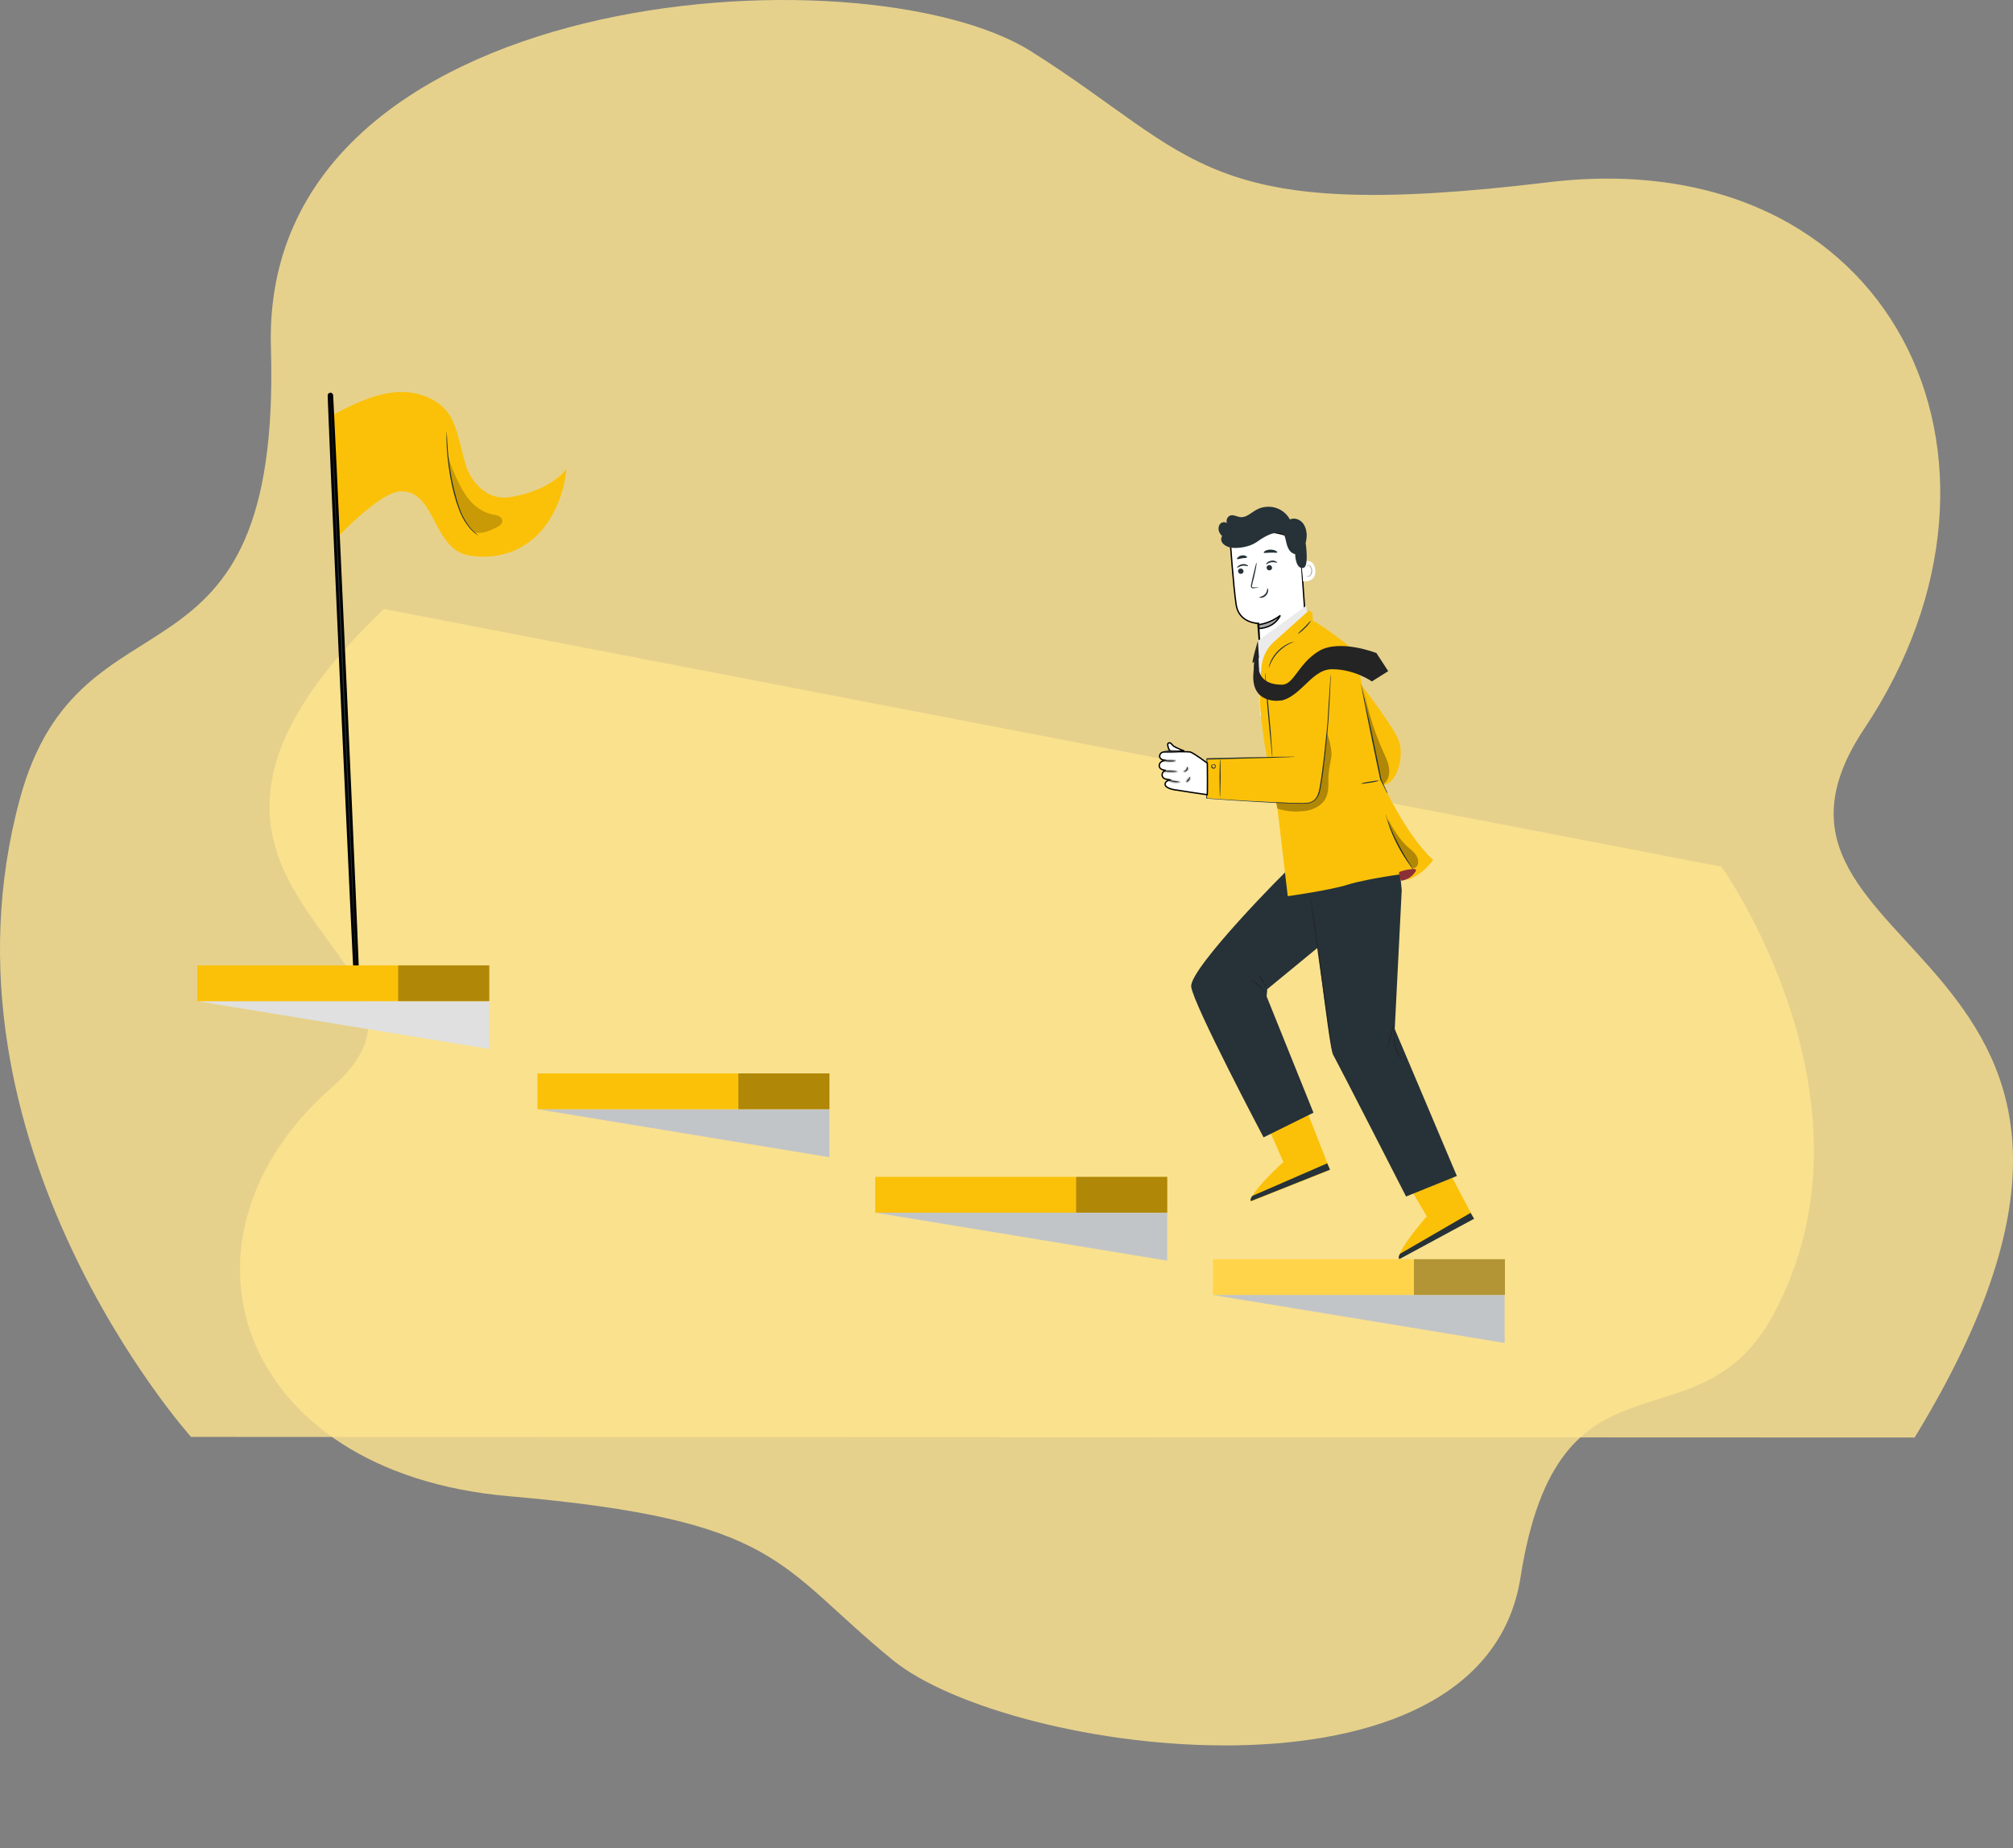 <svg width="745" height="684" viewBox="0 0 745 684" fill="none" xmlns="http://www.w3.org/2000/svg">
<rect x="0" y="0" width="745" height="684" fill="#808080" stroke="none"/>
<path opacity="0.8" d="M70.703 531.775C70.703 531.775 -27.051 422.779 7.327 295.747C29.787 212.777 104.237 263.055 100.264 128.519C96.323 -6.05 319.671 -20.029 381.608 19.008C443.545 58.045 444.828 82.975 572.706 67.483C700.584 51.99 756.233 170.261 689.979 269.626C631.952 356.655 820.954 347.926 708.591 532L70.703 531.775Z" fill="#FFE48F"/>
<path opacity="0.8" d="M637.105 320.742C637.105 320.742 699.068 407.61 656.189 486.719C628.178 538.387 576.813 493.935 562.739 583.744C548.637 673.57 373.525 649.508 330.437 614.377C287.348 579.247 289.532 562.524 188.317 553.713C87.101 544.902 58.996 458.168 123.084 402.163C179.214 353.111 31.426 330.693 142.099 225.396L637.105 320.742Z" fill="#FFE48F"/>
<g clip-path="url(#clip0_1478_2)">
<path d="M468.444 415.179L474.977 430.041C474.977 430.041 462.072 441.672 463.04 444.58L492.237 432.949L482.961 409.364L468.444 415.179Z" fill="#FBC108"/>
<path d="M492.237 432.868L491.188 430.525L463.524 442.56C463.524 442.56 462.476 443.61 462.96 444.499L492.237 432.868Z" fill="#263238"/>
<path d="M519.821 436.179L528.047 450.153C528.047 450.153 516.595 463.157 517.804 465.903L545.468 450.96L533.612 428.587L519.821 436.179Z" fill="#FBC108"/>
<path d="M545.546 451.042L544.256 448.861L518.205 463.965C518.205 463.965 517.237 465.177 517.882 465.984L545.546 451.042Z" fill="#263238"/>
<path d="M466.34 240.768L483.823 239.434L481.108 200.56L480.095 199.98C480.095 199.98 480.095 199.98 480.095 199.98C472.395 195.608 462.958 195.741 455.315 200.302L455.317 200.336C455.326 200.459 455.338 200.639 455.355 200.871C455.388 201.335 455.436 202.007 455.497 202.834C455.619 204.489 455.793 206.771 455.999 209.273C456.413 214.282 456.957 220.171 457.48 223.716C457.989 227.169 459.998 228.904 461.885 229.785C462.832 230.228 463.75 230.455 464.431 230.571C464.771 230.628 465.051 230.659 465.246 230.674C465.343 230.682 465.418 230.686 465.469 230.688C465.481 230.689 465.491 230.689 465.501 230.69C465.511 230.69 465.519 230.69 465.525 230.69L465.539 230.691L465.542 230.691L465.542 230.691L466.34 240.768ZM466.34 240.768L465.789 230.927L465.776 230.693L465.543 230.691L466.34 240.768Z" fill="white" stroke="black" stroke-width="0.5"/>
<path d="M465.809 231.167C465.943 231.152 466.127 231.129 466.353 231.091C466.855 231.009 467.567 230.86 468.417 230.594C469.922 230.121 471.86 229.279 473.818 227.783C473.569 228.29 473.169 228.962 472.561 229.643C471.35 230.999 469.303 232.405 465.929 232.617L465.809 231.167Z" fill="#A6A6A6" stroke="black" stroke-width="0.5"/>
<path d="M481.59 208.083C481.67 208.002 486.268 205.983 486.752 210.829C487.316 215.675 482.316 215.191 482.235 215.11C482.316 214.948 481.59 208.083 481.59 208.083Z" fill="white"/>
<path d="M483.605 213.091C483.605 213.091 483.686 213.171 483.847 213.171C484.009 213.252 484.251 213.252 484.493 213.091C484.977 212.848 485.299 211.96 485.299 211.071C485.299 210.587 485.138 210.183 484.896 209.86C484.735 209.537 484.412 209.294 484.17 209.294C483.928 209.294 483.767 209.456 483.686 209.617C483.605 209.779 483.686 209.86 483.686 209.86C483.686 209.86 483.605 209.779 483.605 209.617C483.605 209.537 483.686 209.375 483.767 209.294C483.847 209.214 484.009 209.133 484.251 209.133C484.654 209.133 484.977 209.456 485.219 209.779C485.46 210.183 485.622 210.587 485.622 211.071C485.702 212.041 485.299 213.01 484.573 213.333C484.251 213.494 483.928 213.414 483.767 213.252C483.605 213.171 483.605 213.091 483.605 213.091Z" fill="#A6A6A6"/>
<path d="M458.202 211.475C458.282 212.04 458.766 212.444 459.331 212.363C459.895 212.283 460.299 211.879 460.218 211.313C460.137 210.748 459.653 210.344 459.089 210.425C458.524 210.425 458.121 210.909 458.202 211.475Z" fill="#263238"/>
<path d="M457.881 210.102C458.042 210.183 458.687 209.537 459.816 209.375C460.865 209.214 461.752 209.617 461.913 209.537C461.994 209.456 461.833 209.214 461.429 209.052C461.026 208.81 460.462 208.648 459.736 208.81C459.09 208.89 458.526 209.214 458.203 209.537C457.881 209.779 457.8 210.021 457.881 210.102Z" fill="#263238"/>
<path d="M468.768 210.182C468.849 210.748 469.333 211.152 469.897 211.071C470.462 210.99 470.865 210.586 470.784 210.021C470.704 209.455 470.22 209.052 469.655 209.132C469.091 209.213 468.687 209.698 468.768 210.182Z" fill="#263238"/>
<path d="M468.607 208.81C468.769 208.89 469.414 208.244 470.543 208.083C471.591 207.921 472.479 208.325 472.64 208.244C472.721 208.163 472.559 207.921 472.156 207.759C471.753 207.517 471.188 207.356 470.462 207.517C469.817 207.598 469.252 207.921 468.93 208.244C468.607 208.486 468.527 208.729 468.607 208.81Z" fill="#263238"/>
<path d="M465.785 217.452C465.785 217.371 465.059 217.371 464.01 217.371C463.768 217.371 463.446 217.371 463.365 217.21C463.284 217.048 463.365 216.725 463.446 216.321C463.607 215.594 463.768 214.867 464.01 214.06C464.736 210.91 465.22 208.244 465.059 208.244C464.897 208.244 464.252 210.748 463.526 213.979C463.365 214.787 463.204 215.514 463.042 216.24C462.962 216.564 462.881 216.967 463.042 217.371C463.123 217.533 463.365 217.694 463.526 217.694C463.688 217.694 463.849 217.694 464.01 217.694C465.059 217.614 465.785 217.452 465.785 217.452Z" fill="#263238"/>
<path d="M469.092 217.694C468.931 217.694 469.092 218.906 468.205 219.875C467.318 220.844 466.027 220.925 466.027 221.087C466.027 221.167 466.35 221.248 466.834 221.248C467.318 221.167 468.124 220.925 468.608 220.279C469.173 219.714 469.334 218.987 469.334 218.421C469.334 218.017 469.173 217.694 469.092 217.694Z" fill="#263238"/>
<path d="M467.719 204.529C467.881 204.771 468.929 204.529 470.22 204.529C471.51 204.448 472.639 204.69 472.72 204.448C472.801 204.286 472.559 204.044 472.075 203.802C471.591 203.559 470.946 203.398 470.139 203.398C469.332 203.398 468.687 203.64 468.203 203.883C467.8 204.125 467.639 204.448 467.719 204.529Z" fill="#263238"/>
<path d="M457.799 206.871C458.041 207.113 458.766 206.709 459.654 206.629C460.541 206.467 461.347 206.548 461.509 206.306C461.589 206.144 461.428 205.902 461.025 205.74C460.702 205.579 460.057 205.417 459.492 205.579C458.847 205.659 458.363 205.982 458.121 206.306C457.799 206.467 457.718 206.79 457.799 206.871Z" fill="#263238"/>
<path d="M451.023 196.29C450.862 195.401 451.023 194.432 451.668 193.786C452.313 193.14 453.443 193.059 454.088 193.624C453.604 192.494 454.33 190.959 455.54 190.717C456.669 190.474 457.798 191.201 458.927 191.363C460.056 191.524 461.185 191.12 462.153 190.474C463.121 189.909 464.008 189.182 465.057 188.617C467.154 187.486 469.735 187.243 471.993 187.89C474.251 188.536 476.267 190.151 477.397 192.251C478.848 191.524 480.784 192.09 481.913 193.301C483.042 194.513 483.526 196.209 483.607 197.824C483.607 198.955 483.446 200.005 483.204 201.136C483.204 201.217 483.204 201.298 483.284 201.378C483.768 205.255 483.93 209.94 482.316 210.182C479.413 210.667 479.332 205.094 479.332 205.094C475.622 204.205 476.187 198.713 475.138 197.986C474.17 197.34 471.993 195.644 465.137 200.571C462.476 202.428 458.604 202.913 456.427 202.751C456.346 202.751 456.265 202.751 456.265 202.751C456.265 202.751 456.265 202.751 456.185 202.751H456.104C455.378 202.671 454.733 202.509 454.088 202.186C453.362 201.863 452.636 201.378 452.233 200.651C451.83 199.924 451.83 199.036 452.313 198.39C451.749 197.905 451.265 197.178 451.023 196.29Z" fill="#263238"/>
<path d="M465.539 237.16L466.346 265.349L483.847 227.629L483.444 224.156L465.539 237.16Z" fill="#EBEBEB"/>
<path d="M477.155 321.404C476.51 321.646 440.054 358.478 440.861 365.182C441.667 371.805 467.638 420.914 467.638 420.914L486.107 411.787L468.767 368.736L469.009 366.07L490.221 348.624L489.091 320.596L477.155 321.404Z" fill="#263238"/>
<path d="M484.977 328.673C485.38 329.319 491.671 387.313 493.365 390.301C495.058 393.29 520.383 442.803 520.383 442.803L539.176 435.21L516.189 380.851L518.77 329.4L517.319 314.861L488.929 320.677L484.977 328.673Z" fill="#263238"/>
<path d="M493.123 389.251C493.123 389.251 493.042 389.09 492.961 388.686C492.881 388.282 492.8 387.717 492.719 386.99C492.477 385.455 492.155 383.355 491.751 380.851C491.026 375.601 489.977 368.412 488.848 360.497C487.719 352.581 486.751 345.393 486.025 340.143C485.702 337.558 485.38 335.458 485.219 333.923C485.138 333.196 485.057 332.631 485.057 332.227C484.977 331.823 484.977 331.662 484.977 331.662C484.977 331.662 485.057 331.823 485.138 332.227C485.219 332.631 485.299 333.196 485.38 333.923C485.622 335.458 485.944 337.558 486.348 340.062C487.074 345.312 488.122 352.501 489.251 360.416C490.38 368.332 491.348 375.52 492.074 380.77C492.397 383.355 492.719 385.455 492.881 386.99C492.961 387.717 493.042 388.282 493.042 388.686C493.123 389.09 493.123 389.251 493.123 389.251Z" fill="#242424"/>
<path d="M515.867 379.155C515.948 379.155 515.464 381.255 514.738 383.759C514.012 386.263 513.367 388.282 513.286 388.282C513.205 388.282 513.689 386.182 514.415 383.678C515.06 381.094 515.706 379.074 515.867 379.155Z" fill="#242424"/>
<path d="M518.692 392.24C518.692 392.24 518.208 391.755 517.643 390.786C517.079 389.817 516.514 388.444 516.111 386.828C515.788 385.213 515.788 383.678 515.869 382.547C515.95 381.497 516.192 380.851 516.192 380.851C516.353 380.851 515.788 383.517 516.514 386.747C517.24 389.978 518.773 392.159 518.692 392.24Z" fill="#242424"/>
<path d="M462.719 362.435C462.719 362.355 464.251 363.001 465.784 364.374C467.235 365.747 468.042 367.201 467.961 367.201C467.881 367.282 466.993 365.989 465.542 364.616C464.09 363.324 462.719 362.516 462.719 362.435Z" fill="#242424"/>
<path d="M465.619 360.739C465.7 360.659 466.587 361.466 467.394 362.759C468.2 364.051 468.523 365.263 468.442 365.263C468.362 365.343 467.878 364.213 467.071 362.92C466.265 361.709 465.539 360.82 465.619 360.739Z" fill="#242424"/>
<path d="M468.121 276.172L472.799 299.353L476.589 331.662C476.589 331.662 492.236 329.481 498.85 327.381C506.592 324.958 523.368 322.858 523.368 322.858L520.545 325.685C526.594 323.989 530.385 318.254 530.385 318.254C519.981 308.642 511.19 288.853 511.19 288.853L503.286 249.679C503.286 249.679 502.076 244.187 501.35 241.683C500.624 239.26 488.687 231.264 486.994 230.294L485.945 229.81L485.623 226.66L484.413 225.933L471.428 237.564C468.927 239.825 467.314 242.975 466.911 246.368C466.508 249.922 466.105 255.091 466.346 261.149C466.588 265.672 468.121 276.172 468.121 276.172Z" fill="#FBC108"/>
<path d="M476.992 236.029C476.992 236.029 470.137 239.664 468.927 242.814C467.717 245.964 471.266 280.13 471.266 280.13L446.667 280.615L446.586 295.315C446.586 295.315 485.622 298.384 487.154 296.284C489.171 293.457 491.59 266.722 491.59 266.722L492.478 247.498C492.558 247.498 490.3 232.798 476.992 236.029Z" fill="#FBC108"/>
<g opacity="0.3">
<path d="M472.799 299.273C476.106 300.323 479.171 300.484 482.639 300.161C486.107 299.838 489.655 297.98 490.946 294.749C491.914 292.246 491.51 289.499 491.672 286.834C491.833 284.492 492.398 282.23 492.72 279.968C493.043 277.707 491.914 273.507 491.107 271.245C491.107 271.245 490.22 287.076 487.72 293.78C487.397 294.669 486.994 295.638 486.187 296.203C485.3 296.93 484.09 297.011 482.961 297.092C479.816 297.415 472.234 296.85 472.234 296.85" fill="black"/>
</g>
<path d="M492.479 249.518C492.479 249.518 492.479 249.598 492.479 249.841C492.479 250.083 492.479 250.406 492.479 250.891C492.398 251.779 492.398 253.152 492.317 254.848C492.237 256.545 492.156 258.645 491.995 261.068C491.834 263.491 491.753 266.237 491.43 269.306C491.188 272.376 490.866 275.687 490.462 279.241C490.059 282.795 489.656 286.591 488.93 290.63C488.769 291.599 488.607 292.649 488.285 293.619C487.962 294.588 487.398 295.557 486.51 296.284C485.704 296.93 484.575 297.415 483.446 297.415C482.397 297.415 481.268 297.415 480.139 297.415C475.784 297.334 471.186 297.092 466.589 296.849C459.653 296.446 452.878 296.042 446.587 295.557H446.426V295.396C446.426 290.226 446.506 285.299 446.506 280.776V280.614H446.668C456.507 280.372 464.653 280.211 470.38 280.13C473.203 280.049 475.461 280.049 476.993 280.049C477.719 280.049 478.364 280.049 478.768 280.049C479.171 280.049 479.332 280.049 479.332 280.049C479.332 280.049 479.09 280.049 478.768 280.13C478.364 280.13 477.8 280.13 476.993 280.211C475.461 280.291 473.203 280.291 470.38 280.453C464.653 280.614 456.507 280.857 446.668 281.099L446.829 280.938C446.829 285.461 446.829 290.388 446.748 295.557L446.587 295.396C452.878 295.799 459.572 296.284 466.589 296.607C471.267 296.849 475.784 297.092 480.139 297.172C481.268 297.172 482.316 297.253 483.365 297.172C484.413 297.253 485.381 296.769 486.188 296.203C486.994 295.557 487.559 294.669 487.882 293.699C488.204 292.73 488.365 291.761 488.527 290.711C489.172 286.753 489.656 282.957 490.059 279.403C490.462 275.849 490.785 272.537 491.108 269.468C491.43 266.399 491.511 263.653 491.672 261.229C491.834 258.806 491.995 256.706 492.075 255.01C492.156 253.314 492.317 252.021 492.317 251.052C492.317 250.648 492.398 250.245 492.398 250.002C492.479 249.679 492.479 249.518 492.479 249.518Z" fill="#263238"/>
<path d="M451.505 295.073C451.424 295.073 451.344 291.923 451.344 287.965C451.344 284.007 451.505 280.857 451.586 280.857C451.666 280.857 451.747 284.007 451.747 287.965C451.666 291.923 451.586 295.073 451.505 295.073Z" fill="#263238"/>
<path d="M448.845 283.038C448.764 283.038 449.006 282.715 449.49 282.876C449.732 282.957 449.974 283.199 449.974 283.522C449.974 283.846 449.813 284.249 449.49 284.411C449.087 284.572 448.764 284.411 448.522 284.249C448.28 284.007 448.2 283.684 448.28 283.442C448.361 282.957 448.684 282.876 448.764 282.957C448.764 283.038 448.603 283.199 448.603 283.522C448.603 283.684 448.684 283.846 448.845 284.007C449.006 284.169 449.248 284.169 449.409 284.088C449.571 284.007 449.732 283.765 449.732 283.603C449.732 283.442 449.651 283.28 449.49 283.199C449.167 283.038 448.925 283.119 448.845 283.038Z" fill="#263238"/>
<path d="M503.367 252.83C503.367 252.83 516.191 269.549 517.724 274.153C519.256 278.676 518.046 285.3 515.465 288.369C512.884 291.438 510.787 290.227 510.787 290.227L503.367 252.83Z" fill="#FBC108"/>
<path d="M510.302 288.934C510.302 289.015 508.851 289.419 507.076 289.661C505.302 289.984 503.85 290.146 503.77 289.984C503.77 289.903 505.221 289.499 506.996 289.257C508.851 288.934 510.302 288.772 510.302 288.934Z" fill="#263238"/>
<path d="M512.805 301.292C512.805 301.292 512.966 301.615 513.127 302.18C513.289 302.746 513.611 303.554 514.014 304.604C514.74 306.623 515.95 309.45 517.483 312.358C519.015 315.265 520.547 317.85 521.757 319.708C522.322 320.596 522.886 321.323 523.209 321.808C523.532 322.292 523.693 322.616 523.693 322.616C523.693 322.616 523.451 322.373 523.048 321.889C522.644 321.404 522.16 320.677 521.515 319.789C520.225 318.012 518.612 315.427 517.079 312.519C515.547 309.531 514.418 306.784 513.773 304.684C513.45 303.634 513.208 302.827 513.047 302.18C512.805 301.615 512.805 301.292 512.805 301.292Z" fill="#263238"/>
<g opacity="0.3">
<path d="M513.691 303.23C515.708 306.865 517.805 310.5 520.87 313.327C521.999 314.296 523.208 315.185 524.015 316.396C524.822 317.608 525.225 319.304 524.418 320.515C524.176 320.919 523.612 321.323 523.128 321.242C522.805 321.162 522.483 320.839 522.321 320.596C518.45 315.669 515.546 309.934 513.853 303.877" fill="black"/>
</g>
<g opacity="0.3">
<path d="M511.998 290.226C513.773 288.934 514.337 286.591 514.095 284.411C513.853 282.23 512.885 280.291 511.998 278.353C509.256 272.214 507.401 266.722 505.788 260.099L504.578 255.495L510.869 288.611L511.998 290.226Z" fill="black"/>
</g>
<path d="M480.301 234.575C480.22 234.494 481.349 233.525 482.721 232.152C484.011 230.86 484.979 229.729 485.14 229.729C485.221 229.81 484.414 231.102 483.043 232.394C481.672 233.848 480.382 234.656 480.301 234.575Z" fill="#263238"/>
<path d="M479.011 237.402C479.011 237.483 478.285 237.725 477.156 238.291C476.026 238.856 474.575 239.825 473.204 241.199C471.833 242.572 470.945 244.106 470.381 245.237C469.816 246.368 469.655 247.176 469.574 247.095C469.574 247.095 469.574 246.853 469.655 246.529C469.736 246.206 469.897 245.641 470.139 245.076C470.623 243.864 471.51 242.329 472.962 240.875C474.333 239.502 475.946 238.533 477.075 238.049C477.64 237.806 478.123 237.645 478.527 237.564C478.849 237.402 479.011 237.402 479.011 237.402Z" fill="#263238"/>
<path d="M513.37 293.538C513.37 293.538 513.289 293.457 513.208 293.215C513.047 292.973 512.886 292.65 512.725 292.246C512.241 291.357 511.676 290.146 510.87 288.611C510.063 284.976 508.934 279.565 507.724 273.668C506.595 268.095 505.546 263.007 504.821 259.21C504.498 257.433 504.175 255.899 504.014 254.849C503.933 254.364 503.853 253.96 503.772 253.637C503.691 253.395 503.691 253.233 503.691 253.233C503.691 253.233 503.772 253.395 503.853 253.637C503.933 253.96 504.014 254.364 504.175 254.849C504.417 255.899 504.74 257.433 505.143 259.21C505.95 262.926 506.998 268.014 508.208 273.588C509.418 279.565 510.547 284.896 511.273 288.611C511.999 290.146 512.563 291.357 512.967 292.246C513.128 292.65 513.289 292.973 513.45 293.215C513.37 293.377 513.37 293.538 513.37 293.538Z" fill="#263238"/>
<path d="M470.863 280.13C470.863 280.13 470.782 279.726 470.701 278.918C470.621 278.03 470.459 276.98 470.379 275.607C470.056 272.78 469.734 268.903 469.33 264.622C468.927 260.341 468.604 256.464 468.443 253.637C468.362 252.264 468.282 251.133 468.201 250.325C468.12 249.518 468.12 249.114 468.201 249.114C468.201 249.114 468.282 249.518 468.362 250.325C468.443 251.214 468.604 252.264 468.685 253.637C469.008 256.464 469.33 260.341 469.734 264.622C470.137 268.903 470.459 272.78 470.621 275.607C470.701 276.98 470.782 278.111 470.863 278.918C470.863 279.726 470.943 280.13 470.863 280.13Z" fill="#263238"/>
<path d="M446.689 282.337C446.742 282.377 446.786 282.41 446.822 282.437L446.822 282.449L446.826 282.831C446.83 283.16 446.836 283.63 446.841 284.194C446.853 285.322 446.865 286.826 446.87 288.329C446.875 289.833 446.873 291.336 446.854 292.461C446.845 293.025 446.831 293.491 446.813 293.815C446.806 293.924 446.8 294.015 446.793 294.086C446.706 294.078 446.594 294.065 446.459 294.048C446.131 294.008 445.675 293.945 445.133 293.868C444.049 293.713 442.626 293.498 441.21 293.281C439.794 293.064 438.385 292.845 437.331 292.679C436.803 292.597 436.365 292.528 436.058 292.479L435.702 292.423L435.608 292.408L435.584 292.404L435.578 292.403L435.576 292.403L435.576 292.403C435.576 292.403 435.576 292.403 435.537 292.65L435.576 292.403L435.567 292.402L435.559 292.401L435.558 292.401L435.558 292.401L435.556 292.401L435.547 292.4L435.51 292.396C435.478 292.393 435.43 292.388 435.369 292.38C435.246 292.366 435.07 292.342 434.858 292.308C434.434 292.24 433.871 292.129 433.311 291.957C432.748 291.783 432.205 291.554 431.807 291.257C431.411 290.961 431.189 290.623 431.189 290.227C431.189 289.8 431.417 289.478 431.671 289.252C431.796 289.14 431.923 289.056 432.018 289C432.066 288.972 432.105 288.952 432.131 288.939C432.144 288.932 432.154 288.928 432.16 288.925L432.167 288.922L432.167 288.922L432.167 288.922L432.167 288.922L432.168 288.922L432.168 288.922L432.906 288.605L432.118 288.447L431.315 288.286C430.125 288.003 429.651 286.54 430.552 285.638L430.733 285.456L430.779 285.411L430.79 285.399L430.793 285.396L430.793 285.396L430.794 285.396L430.794 285.396L430.794 285.396L430.794 285.396L430.617 285.219L430.794 285.396L431.134 285.055L430.66 284.973L430.66 284.973L430.66 284.973L430.66 284.973L430.66 284.973L430.657 284.972L430.645 284.97C430.634 284.968 430.617 284.964 430.594 284.959C430.548 284.948 430.482 284.931 430.401 284.906C430.24 284.855 430.027 284.774 429.816 284.65C429.396 284.403 429.014 284.009 429.012 283.368C429.049 282.687 429.368 282.266 429.677 282.009C429.835 281.878 429.99 281.791 430.106 281.735C430.163 281.708 430.21 281.689 430.242 281.677C430.258 281.671 430.269 281.667 430.277 281.665L430.284 281.662L430.285 281.662L430.285 281.662L430.285 281.662L431.197 281.393L430.271 281.179C430.271 281.179 430.271 281.179 430.271 281.179L430.27 281.179L430.27 281.179L430.27 281.179L430.266 281.178C430.261 281.177 430.252 281.174 430.24 281.171C430.217 281.164 430.182 281.152 430.138 281.135C430.049 281.1 429.928 281.042 429.801 280.954C429.553 280.783 429.282 280.497 429.173 280.022V280.022V280.022V280.021V280.021V280.021V280.021V280.02V280.02V280.02V280.019V280.019V280.019V280.019V280.018V280.018V280.018V280.017V280.017V280.017V280.016V280.016V280.016V280.016V280.015V280.015V280.015V280.014V280.014V280.014V280.013V280.013V280.013V280.012V280.012V280.012V280.012V280.011V280.011V280.011V280.01V280.01V280.01V280.009V280.009V280.009V280.008V280.008V280.008V280.007V280.007V280.007V280.006V280.006V280.006V280.005V280.005V280.005V280.004V280.004V280.004V280.003V280.003V280.003V280.002V280.002V280.002V280.001V280.001V280V280V280V279.999V279.999V279.999V279.998V279.998V279.998V279.997V279.997V279.997V279.996V279.996V279.995V279.995V279.995V279.994V279.994V279.994V279.993V279.993V279.993V279.992V279.992V279.991V279.991V279.991V279.99V279.99V279.99V279.989V279.989V279.988V279.988V279.988V279.987V279.987V279.986V279.986V279.986V279.985V279.985V279.985V279.984V279.984V279.983V279.983V279.983V279.982V279.982V279.981V279.981V279.981V279.98V279.98V279.979V279.979V279.979V279.978V279.978V279.977V279.977V279.977V279.976V279.976V279.975V279.975V279.975V279.974V279.974V279.973V279.973V279.973V279.972V279.972V279.971V279.971V279.971V279.97V279.97V279.969V279.969V279.968V279.968V279.968V279.967V279.967V279.966V279.966V279.966V279.965V279.965V279.964V279.964V279.963V279.963V279.963V279.962V279.962V279.961V279.961V279.96V279.96V279.96V279.959V279.959V279.958V279.958V279.957V279.957V279.957V279.956V279.956V279.955V279.955V279.954V279.954V279.953V279.953V279.953V279.952V279.952V279.951V279.951V279.95V279.95V279.95V279.949V279.949V279.948V279.948V279.947V279.947V279.946V279.946V279.946V279.945V279.945V279.944V279.944V279.943V279.943V279.942V279.942V279.942V279.941V279.941V279.94V279.94V279.939V279.939V279.938V279.938V279.937V279.937V279.937V279.936V279.936V279.935V279.935V279.934V279.934V279.933V279.933V279.932V279.932V279.932V279.931V279.931V279.93V279.93V279.929V279.929V279.928V279.928V279.927V279.927V279.926V279.926V279.926V279.925V279.925V279.924V279.924V279.923V279.923V279.922V279.922V279.921V279.921V279.92V279.92V279.92V279.919V279.919V279.918V279.918V279.917V279.917V279.916V279.916V279.915V279.915V279.914V279.914V279.913V279.913V279.913V279.912V279.912V279.911V279.911V279.91V279.91V279.909V279.909V279.908V279.908V279.907V279.907V279.906V279.906V279.905V279.905V279.905V279.904V279.904V279.903V279.903V279.902V279.902V279.901V279.901V279.9V279.9V279.899V279.899V279.898V279.898V279.897V279.897V279.897V279.896V279.896V279.895V279.895V279.894V279.894V279.893V279.893V279.892V279.892V279.891V279.891V279.89V279.89V279.889V279.889V279.888V279.888C429.173 278.989 429.935 278.28 430.859 278.28V278.28L430.866 278.28C432.195 278.24 434.35 278.199 436.294 278.189C437.266 278.184 438.184 278.187 438.918 278.201C439.658 278.215 440.191 278.24 440.413 278.276C440.538 278.301 440.736 278.377 441 278.508C441.26 278.637 441.567 278.811 441.905 279.015C442.578 279.424 443.36 279.948 444.104 280.467C444.848 280.985 445.552 281.496 446.07 281.878C446.329 282.068 446.541 282.227 446.689 282.337Z" fill="white" stroke="black" stroke-width="0.5"/>
<path d="M437.057 277.434C437.49 277.609 437.914 277.772 438.283 277.91L433.343 278.1C432.884 277.815 432.608 277.367 432.435 276.894C432.26 276.416 432.201 275.934 432.16 275.608C432.159 275.598 432.157 275.588 432.156 275.578C432.128 275.322 432.253 275.112 432.456 274.996C432.656 274.881 432.94 274.858 433.223 275.01C433.362 275.116 433.506 275.26 433.651 275.414C433.703 275.469 433.756 275.528 433.808 275.585C433.897 275.682 433.984 275.778 434.061 275.855C434.169 275.986 434.337 276.113 434.526 276.234C434.726 276.362 434.97 276.496 435.239 276.631C435.777 276.9 436.429 277.181 437.057 277.434Z" fill="white" stroke="black" stroke-width="0.5"/>
<mask id="path-45-inside-1_1478_2" fill="white">
<path d="M436.505 278.03C436.505 278.111 435.215 278.272 433.682 278.272C432.069 278.272 430.859 278.191 430.859 278.03C430.859 277.949 432.15 277.788 433.682 277.788C435.215 277.868 436.505 277.949 436.505 278.03Z"/>
</mask>
<path d="M436.505 278.03C436.505 278.111 435.215 278.272 433.682 278.272C432.069 278.272 430.859 278.191 430.859 278.03C430.859 277.949 432.15 277.788 433.682 277.788C435.215 277.868 436.505 277.949 436.505 278.03Z" fill="#353535"/>
<path d="M433.682 277.788L433.709 277.288L433.695 277.288H433.682V277.788ZM436.005 278.03C436.005 277.858 436.091 277.745 436.135 277.697C436.181 277.648 436.225 277.622 436.242 277.612C436.278 277.591 436.303 277.585 436.295 277.587C436.287 277.59 436.255 277.598 436.19 277.61C436.064 277.633 435.87 277.659 435.619 277.684C435.122 277.733 434.432 277.772 433.682 277.772V278.772C434.465 278.772 435.187 278.731 435.717 278.679C435.981 278.653 436.205 278.624 436.369 278.594C436.449 278.579 436.529 278.562 436.598 278.54C436.629 278.53 436.683 278.512 436.738 278.48C436.765 278.465 436.817 278.433 436.867 278.378C436.917 278.326 437.005 278.207 437.005 278.03H436.005ZM433.682 277.772C432.881 277.772 432.191 277.752 431.706 277.713C431.46 277.694 431.285 277.67 431.18 277.647C431.124 277.635 431.116 277.629 431.134 277.637C431.142 277.641 431.184 277.662 431.231 277.71C431.281 277.761 431.359 277.87 431.359 278.03H430.359C430.359 278.21 430.447 278.338 430.516 278.409C430.581 278.475 430.651 278.514 430.695 278.536C430.785 278.58 430.885 278.607 430.967 278.624C431.139 278.662 431.368 278.689 431.626 278.71C432.149 278.752 432.87 278.772 433.682 278.772V277.772ZM431.359 278.03C431.359 278.202 431.273 278.315 431.229 278.363C431.184 278.412 431.14 278.438 431.122 278.448C431.086 278.469 431.061 278.475 431.069 278.473C431.077 278.47 431.109 278.462 431.175 278.45C431.301 278.427 431.495 278.401 431.745 278.376C432.243 278.327 432.932 278.288 433.682 278.288V277.288C432.9 277.288 432.178 277.329 431.647 277.381C431.383 277.407 431.159 277.436 430.995 277.466C430.916 277.481 430.835 277.498 430.767 277.52C430.736 277.529 430.682 277.548 430.626 277.58C430.599 277.595 430.548 277.627 430.497 277.682C430.448 277.734 430.359 277.853 430.359 278.03H431.359ZM433.656 278.287C434.422 278.327 435.122 278.367 435.629 278.407C435.884 278.427 436.081 278.447 436.211 278.465C436.278 278.474 436.311 278.481 436.319 278.483C436.327 278.485 436.3 278.479 436.262 278.46C436.243 278.45 436.195 278.424 436.145 278.373C436.095 278.322 436.005 278.206 436.005 278.03H437.005C437.005 277.849 436.913 277.728 436.857 277.671C436.803 277.616 436.747 277.584 436.719 277.57C436.66 277.54 436.604 277.524 436.574 277.516C436.506 277.498 436.426 277.485 436.349 277.474C436.188 277.452 435.967 277.431 435.707 277.41C435.186 277.369 434.475 277.329 433.709 277.288L433.656 278.287Z" fill="black" mask="url(#path-45-inside-1_1478_2)"/>
<mask id="path-47-inside-2_1478_2" fill="white">
<path d="M435.135 281.584C435.135 281.665 434.006 281.907 432.635 281.826C431.263 281.746 430.134 281.503 430.215 281.423C430.215 281.342 431.344 281.423 432.635 281.423C434.006 281.423 435.135 281.423 435.135 281.584Z"/>
</mask>
<path d="M435.135 281.584C435.135 281.665 434.006 281.907 432.635 281.826C431.263 281.746 430.134 281.503 430.215 281.423C430.215 281.342 431.344 281.423 432.635 281.423C434.006 281.423 435.135 281.423 435.135 281.584Z" fill="#353535"/>
<path d="M430.215 281.423L430.569 281.776L430.715 281.63V281.423H430.215ZM434.635 281.584C434.635 281.438 434.698 281.335 434.736 281.287C434.774 281.237 434.812 281.208 434.83 281.195C434.85 281.181 434.866 281.172 434.874 281.168C434.882 281.163 434.888 281.161 434.889 281.161C434.891 281.16 434.885 281.162 434.871 281.167C434.856 281.171 434.837 281.177 434.812 281.183C434.71 281.21 434.546 281.242 434.333 281.27C433.907 281.327 433.314 281.366 432.664 281.327L432.605 282.326C433.326 282.368 433.983 282.326 434.465 282.262C434.705 282.229 434.91 282.191 435.062 282.152C435.135 282.133 435.212 282.11 435.279 282.082C435.309 282.069 435.361 282.045 435.414 282.007C435.44 281.988 435.485 281.953 435.528 281.898C435.569 281.844 435.635 281.736 435.635 281.584H434.635ZM432.664 281.327C431.998 281.288 431.393 281.21 430.97 281.133C430.756 281.094 430.601 281.057 430.512 281.03C430.46 281.014 430.461 281.011 430.484 281.024C430.493 281.029 430.511 281.039 430.532 281.056C430.552 281.071 430.592 281.105 430.629 281.161C430.668 281.219 430.719 281.324 430.71 281.464C430.7 281.609 430.63 281.714 430.569 281.776L429.861 281.069C429.794 281.136 429.722 281.247 429.712 281.398C429.702 281.543 429.756 281.654 429.798 281.718C429.872 281.827 429.969 281.881 429.995 281.896C430.07 281.938 430.156 281.967 430.22 281.987C430.363 282.03 430.561 282.075 430.791 282.116C431.255 282.201 431.9 282.284 432.605 282.326L432.664 281.327ZM430.715 281.423C430.715 281.749 430.436 281.864 430.432 281.866C430.403 281.879 430.38 281.885 430.369 281.888C430.358 281.891 430.35 281.892 430.348 281.893C430.346 281.893 430.368 281.89 430.427 281.888C430.537 281.885 430.706 281.887 430.93 281.892C431.367 281.902 431.982 281.923 432.635 281.923V280.923C431.997 280.923 431.402 280.903 430.952 280.892C430.732 280.887 430.538 280.885 430.397 280.889C430.33 280.891 430.253 280.895 430.184 280.906C430.155 280.911 430.092 280.922 430.024 280.953C430.003 280.962 429.715 281.086 429.715 281.423H430.715ZM432.635 281.923C433.325 281.923 433.937 281.923 434.377 281.942C434.6 281.952 434.756 281.966 434.849 281.983C434.9 281.992 434.9 281.997 434.874 281.985C434.862 281.979 434.814 281.956 434.763 281.904C434.705 281.844 434.635 281.735 434.635 281.584H435.635C435.635 281.236 435.338 281.098 435.293 281.077C435.201 281.034 435.101 281.012 435.025 280.999C434.863 280.97 434.652 280.954 434.421 280.943C433.954 280.923 433.316 280.923 432.635 280.923V281.923Z" fill="black" mask="url(#path-47-inside-2_1478_2)"/>
<path d="M438.273 281.328C438.273 281.328 438.273 281.328 438.273 281.328L438.273 281.328Z" fill="#353535" stroke="black" stroke-width="0.5"/>
<mask id="path-50-inside-3_1478_2" fill="white">
<path d="M435.78 285.542C435.78 285.622 434.57 285.703 433.119 285.622C431.667 285.542 430.457 285.461 430.457 285.299C430.457 285.219 431.667 285.138 433.119 285.219C434.651 285.299 435.78 285.461 435.78 285.542Z"/>
</mask>
<path d="M435.78 285.542C435.78 285.622 434.57 285.703 433.119 285.622C431.667 285.542 430.457 285.461 430.457 285.299C430.457 285.219 431.667 285.138 433.119 285.219C434.651 285.299 435.78 285.461 435.78 285.542Z" fill="#353535"/>
<path d="M433.119 285.219L433.091 285.718L433.092 285.718L433.119 285.219ZM435.28 285.542C435.28 285.377 435.359 285.264 435.41 285.209C435.459 285.156 435.507 285.128 435.527 285.117C435.551 285.104 435.57 285.097 435.578 285.094C435.587 285.091 435.593 285.089 435.594 285.089C435.595 285.089 435.588 285.091 435.571 285.094C435.554 285.097 435.532 285.1 435.504 285.104C435.388 285.119 435.208 285.133 434.973 285.143C434.506 285.162 433.857 285.163 433.146 285.123L433.091 286.122C433.832 286.163 434.514 286.163 435.015 286.142C435.263 286.132 435.476 286.116 435.633 286.095C435.708 286.086 435.788 286.073 435.857 286.054C435.887 286.046 435.945 286.029 436.005 285.996C436.034 285.98 436.09 285.947 436.143 285.889C436.199 285.829 436.28 285.711 436.28 285.542H435.28ZM433.146 285.123C432.418 285.083 431.765 285.043 431.295 284.994C431.057 284.969 430.886 284.944 430.782 284.919C430.725 284.906 430.717 284.9 430.734 284.908C430.742 284.912 430.784 284.933 430.83 284.98C430.879 285.031 430.957 285.14 430.957 285.299H429.957C429.957 285.479 430.044 285.607 430.112 285.677C430.177 285.743 430.246 285.782 430.29 285.804C430.378 285.848 430.476 285.875 430.556 285.894C430.723 285.933 430.946 285.963 431.192 285.988C431.69 286.04 432.367 286.081 433.091 286.122L433.146 285.123ZM430.957 285.299C430.957 285.464 430.878 285.577 430.827 285.631C430.778 285.684 430.73 285.713 430.71 285.723C430.686 285.736 430.667 285.744 430.659 285.747C430.65 285.75 430.644 285.752 430.643 285.752C430.642 285.752 430.649 285.75 430.666 285.747C430.683 285.744 430.705 285.741 430.733 285.737C430.849 285.722 431.029 285.708 431.264 285.698C431.731 285.678 432.38 285.678 433.091 285.718L433.146 284.719C432.405 284.678 431.723 284.678 431.223 284.699C430.974 284.709 430.761 284.725 430.604 284.745C430.529 284.755 430.45 284.768 430.38 284.787C430.35 284.795 430.292 284.812 430.232 284.845C430.203 284.861 430.147 284.894 430.094 284.952C430.038 285.012 429.957 285.13 429.957 285.299H430.957ZM433.092 285.718C433.849 285.758 434.501 285.817 434.961 285.876C435.192 285.906 435.365 285.934 435.475 285.957C435.502 285.963 435.523 285.968 435.538 285.972C435.554 285.976 435.56 285.978 435.558 285.978C435.557 285.977 435.551 285.975 435.542 285.971C435.534 285.967 435.516 285.959 435.494 285.944C435.475 285.932 435.432 285.902 435.389 285.85C435.346 285.797 435.28 285.691 435.28 285.542H436.28C436.28 285.387 436.212 285.276 436.164 285.218C436.118 285.16 436.068 285.125 436.04 285.107C435.984 285.07 435.929 285.049 435.899 285.038C435.833 285.014 435.756 284.995 435.684 284.979C435.535 284.947 435.33 284.915 435.087 284.884C434.599 284.822 433.921 284.76 433.145 284.719L433.092 285.718Z" fill="black" mask="url(#path-50-inside-3_1478_2)"/>
<mask id="path-52-inside-4_1478_2" fill="white">
<path d="M439.408 283.846C439.488 283.846 439.569 283.926 439.569 284.169C439.569 284.411 439.569 284.815 439.327 285.057C439.085 285.38 438.762 285.542 438.52 285.542C438.278 285.542 438.117 285.542 438.117 285.461C438.117 285.38 438.682 285.3 439.004 284.815C439.327 284.411 439.246 283.846 439.408 283.846Z"/>
</mask>
<path d="M439.408 283.846C439.488 283.846 439.569 283.926 439.569 284.169C439.569 284.411 439.569 284.815 439.327 285.057C439.085 285.38 438.762 285.542 438.52 285.542C438.278 285.542 438.117 285.542 438.117 285.461C438.117 285.38 438.682 285.3 439.004 284.815C439.327 284.411 439.246 283.846 439.408 283.846Z" fill="#353535"/>
<path d="M439.327 285.057L438.973 284.704L438.948 284.729L438.927 284.758L439.327 285.057ZM439.004 284.815L438.614 284.503L438.6 284.52L438.588 284.538L439.004 284.815ZM439.408 284.346C439.342 284.346 439.272 284.328 439.209 284.291C439.148 284.254 439.11 284.208 439.09 284.173C439.054 284.114 439.069 284.091 439.069 284.169H440.069C440.069 284.004 440.044 283.82 439.947 283.659C439.837 283.475 439.643 283.346 439.408 283.346V284.346ZM439.069 284.169C439.069 284.294 439.068 284.411 439.047 284.521C439.027 284.631 438.995 284.682 438.973 284.704L439.681 285.411C439.901 285.19 439.99 284.918 440.03 284.705C440.07 284.492 440.069 284.286 440.069 284.169H439.069ZM438.927 284.758C438.845 284.866 438.755 284.941 438.675 284.987C438.592 285.035 438.536 285.042 438.52 285.042V286.042C438.959 286.042 439.417 285.771 439.727 285.357L438.927 284.758ZM438.52 285.042C438.458 285.042 438.41 285.042 438.368 285.041C438.325 285.04 438.305 285.038 438.299 285.037C438.282 285.034 438.335 285.038 438.404 285.079C438.444 285.103 438.501 285.147 438.547 285.221C438.596 285.298 438.617 285.383 438.617 285.461H437.617C437.617 285.692 437.753 285.855 437.889 285.936C437.995 286 438.104 286.019 438.157 286.027C438.272 286.043 438.416 286.042 438.52 286.042V285.042ZM438.617 285.461C438.617 285.61 438.551 285.713 438.51 285.763C438.471 285.81 438.434 285.836 438.423 285.844C438.401 285.859 438.39 285.862 438.418 285.849C438.45 285.835 438.564 285.786 438.664 285.737C438.882 285.627 439.191 285.437 439.421 285.092L438.588 284.538C438.495 284.677 438.36 284.77 438.216 284.842C438.134 284.884 438.087 284.901 438.003 284.94C437.973 284.953 437.916 284.979 437.862 285.016C437.834 285.035 437.784 285.071 437.737 285.129C437.688 285.189 437.617 285.302 437.617 285.461H438.617ZM439.395 285.127C439.636 284.825 439.714 284.48 439.756 284.282C439.768 284.224 439.774 284.192 439.783 284.153C439.786 284.136 439.789 284.124 439.792 284.114C439.794 284.105 439.795 284.101 439.795 284.101C439.795 284.102 439.794 284.104 439.793 284.107C439.792 284.111 439.789 284.117 439.785 284.124C439.779 284.138 439.764 284.165 439.738 284.195C439.675 284.269 439.56 284.346 439.408 284.346V283.346C439.215 283.346 439.067 283.441 438.977 283.546C438.902 283.634 438.866 283.729 438.849 283.779C438.816 283.876 438.791 284.009 438.777 284.076C438.738 284.262 438.695 284.401 438.614 284.503L439.395 285.127Z" fill="black" mask="url(#path-52-inside-4_1478_2)"/>
<mask id="path-54-inside-5_1478_2" fill="white">
<path d="M436.745 289.419C436.745 289.5 435.616 289.5 434.326 289.338C432.955 289.176 431.906 288.934 431.906 288.853C431.906 288.773 433.035 288.773 434.326 288.934C435.697 289.096 436.745 289.338 436.745 289.419Z"/>
</mask>
<path d="M436.745 289.419C436.745 289.5 435.616 289.5 434.326 289.338C432.955 289.176 431.906 288.934 431.906 288.853C431.906 288.773 433.035 288.773 434.326 288.934C435.697 289.096 436.745 289.338 436.745 289.419Z" fill="#353535"/>
<path d="M434.326 289.338L434.388 288.842L434.384 288.841L434.326 289.338ZM434.326 288.934L434.264 289.43L434.267 289.431L434.326 288.934ZM436.245 289.419C436.245 289.263 436.317 289.15 436.374 289.087C436.427 289.03 436.481 289 436.505 288.988C436.532 288.974 436.554 288.966 436.564 288.963C436.576 288.959 436.584 288.958 436.586 288.957C436.589 288.956 436.569 288.96 436.514 288.964C436.41 288.971 436.246 288.974 436.031 288.969C435.605 288.96 435.017 288.921 434.388 288.842L434.264 289.834C434.925 289.917 435.547 289.959 436.008 289.969C436.237 289.974 436.436 289.972 436.584 289.962C436.654 289.957 436.733 289.949 436.803 289.933C436.833 289.926 436.895 289.911 436.96 289.878C436.993 289.861 437.053 289.827 437.11 289.765C437.172 289.698 437.245 289.58 437.245 289.419H436.245ZM434.384 288.841C433.712 288.762 433.122 288.663 432.704 288.576C432.494 288.532 432.337 288.493 432.238 288.462C432.185 288.446 432.165 288.438 432.166 288.438C432.167 288.439 432.173 288.441 432.182 288.446C432.19 288.451 432.206 288.46 432.226 288.476C432.244 288.49 432.28 288.521 432.316 288.571C432.351 288.62 432.406 288.718 432.406 288.853H431.406C431.406 288.994 431.463 289.097 431.503 289.152C431.542 289.208 431.585 289.244 431.611 289.265C431.662 289.305 431.713 289.33 431.742 289.344C431.805 289.373 431.878 289.398 431.945 289.419C432.086 289.461 432.276 289.508 432.499 289.555C432.949 289.649 433.569 289.752 434.267 289.835L434.384 288.841ZM432.406 288.853C432.406 289.009 432.335 289.122 432.277 289.185C432.224 289.242 432.171 289.272 432.147 289.284C432.12 289.298 432.098 289.306 432.087 289.309C432.076 289.313 432.068 289.315 432.066 289.315C432.062 289.316 432.082 289.312 432.138 289.308C432.242 289.301 432.406 289.298 432.621 289.303C433.047 289.312 433.635 289.352 434.264 289.43L434.388 288.438C433.726 288.355 433.105 288.313 432.644 288.303C432.415 288.298 432.216 288.3 432.068 288.31C431.997 288.315 431.919 288.323 431.849 288.339C431.818 288.346 431.757 288.361 431.691 288.394C431.659 288.411 431.599 288.445 431.542 288.507C431.48 288.575 431.406 288.692 431.406 288.853H432.406ZM434.267 289.431C434.94 289.51 435.53 289.609 435.947 289.696C436.157 289.74 436.315 289.78 436.414 289.81C436.466 289.826 436.486 289.834 436.486 289.834C436.484 289.834 436.479 289.831 436.47 289.826C436.462 289.821 436.446 289.812 436.426 289.796C436.408 289.782 436.371 289.751 436.336 289.702C436.3 289.652 436.245 289.554 436.245 289.419H437.245C437.245 289.278 437.189 289.175 437.149 289.12C437.109 289.064 437.067 289.028 437.041 289.008C436.99 288.967 436.939 288.942 436.91 288.929C436.846 288.899 436.774 288.874 436.706 288.854C436.566 288.811 436.376 288.764 436.152 288.717C435.702 288.623 435.083 288.52 434.384 288.438L434.267 289.431Z" fill="black" mask="url(#path-54-inside-5_1478_2)"/>
<mask id="path-56-inside-6_1478_2" fill="white">
<path d="M440.216 287.48C440.297 287.48 440.378 287.642 440.378 287.884C440.378 288.127 440.297 288.45 440.055 288.773C439.571 289.338 439.087 289.5 439.006 289.419C438.926 289.338 439.329 288.934 439.732 288.45C440.136 287.965 440.136 287.48 440.216 287.48Z"/>
</mask>
<path d="M440.216 287.48C440.297 287.48 440.378 287.642 440.378 287.884C440.378 288.127 440.297 288.45 440.055 288.773C439.571 289.338 439.087 289.5 439.006 289.419C438.926 289.338 439.329 288.934 439.732 288.45C440.136 287.965 440.136 287.48 440.216 287.48Z" fill="#353535"/>
<path d="M440.055 288.773L440.435 289.098L440.445 289.086L440.455 289.073L440.055 288.773ZM440.216 287.98C440.061 287.98 439.961 287.902 439.922 287.863C439.882 287.823 439.868 287.79 439.868 287.788C439.865 287.782 439.878 287.813 439.878 287.884H440.878C440.878 287.713 440.85 287.542 440.787 287.395C440.756 287.322 440.707 287.234 440.629 287.156C440.552 287.079 440.412 286.98 440.216 286.98V287.98ZM439.878 287.884C439.878 288.019 439.832 288.237 439.655 288.473L440.455 289.073C440.762 288.663 440.878 288.235 440.878 287.884H439.878ZM439.675 288.448C439.47 288.687 439.277 288.827 439.146 288.896C439.114 288.913 439.088 288.924 439.069 288.932C439.049 288.939 439.039 288.941 439.04 288.941C439.041 288.941 439.046 288.94 439.056 288.939C439.065 288.938 439.082 288.938 439.105 288.94C439.139 288.944 439.255 288.96 439.36 289.066L438.653 289.772C438.778 289.898 438.927 289.927 439.005 289.935C439.091 289.944 439.171 289.934 439.233 289.922C439.358 289.898 439.488 289.846 439.613 289.781C439.866 289.647 440.156 289.424 440.435 289.098L439.675 288.448ZM439.36 289.066C439.521 289.227 439.499 289.419 439.488 289.476C439.475 289.534 439.455 289.564 439.462 289.551C439.473 289.534 439.505 289.488 439.574 289.403C439.639 289.324 439.72 289.231 439.815 289.122C439.908 289.015 440.012 288.895 440.117 288.77L439.348 288.13C439.251 288.246 439.154 288.359 439.06 288.466C438.968 288.572 438.878 288.676 438.802 288.768C438.73 288.855 438.651 288.956 438.596 289.052C438.57 289.096 438.529 289.175 438.508 289.272C438.488 289.368 438.471 289.591 438.653 289.772L439.36 289.066ZM440.117 288.77C440.372 288.462 440.498 288.157 440.57 287.941C440.587 287.888 440.602 287.84 440.613 287.802C440.626 287.761 440.632 287.739 440.638 287.722C440.646 287.698 440.64 287.723 440.618 287.759C440.61 287.772 440.49 287.98 440.216 287.98V286.98C439.923 286.98 439.785 287.204 439.76 287.245C439.721 287.31 439.699 287.377 439.689 287.406C439.677 287.442 439.665 287.484 439.655 287.516C439.644 287.552 439.633 287.588 439.621 287.625C439.572 287.773 439.496 287.952 439.348 288.13L440.117 288.77Z" fill="black" mask="url(#path-56-inside-6_1478_2)"/>
<path d="M518.447 325.927C520.624 325.766 522.721 324.393 523.85 322.535C524.012 322.293 524.092 322.05 523.931 321.808C523.85 321.646 523.609 321.646 523.447 321.646C521.673 321.646 519.979 321.97 518.285 322.535C518.124 322.616 517.882 322.697 517.801 322.858C517.721 323.02 517.801 323.181 517.801 323.262C518.043 324.15 518.205 324.958 518.447 325.847" fill="#E8505B"/>
<g opacity="0.4">
<path d="M518.447 325.927C520.624 325.766 522.721 324.393 523.85 322.535C524.012 322.293 524.092 322.05 523.931 321.808C523.85 321.646 523.609 321.646 523.447 321.646C521.673 321.646 519.979 321.97 518.285 322.535C518.124 322.616 517.882 322.697 517.801 322.858C517.721 323.02 517.801 323.181 517.801 323.262C518.043 324.15 518.205 324.958 518.447 325.847" fill="black"/>
</g>
<path d="M465.538 237.16C465.538 237.16 462.958 245.802 463.683 245.318C464.409 244.833 465.942 243.46 465.942 243.46L465.538 237.16Z" fill="#242424"/>
<path d="M465.702 241.198L464.331 244.591C464.169 244.914 464.089 245.318 464.089 245.641C464.008 246.61 463.847 248.306 464.411 248.468C465.218 248.629 465.944 247.821 465.944 247.821L465.702 241.198Z" fill="#242424"/>
<path d="M509.413 241.683C509.413 241.683 495.622 236.271 487.959 241.037C480.297 245.802 478.926 253.395 474.41 253.395C465.538 253.395 465.861 247.095 465.861 247.095L464.005 247.66C464.005 248.952 461.989 258.16 471.264 259.291C480.62 260.422 484.572 247.66 492.96 247.66C501.348 247.66 507.72 252.183 507.72 252.183L513.769 248.387L509.413 241.683Z" fill="#242424"/>
<path d="M474.008 259.21C474.008 259.21 477.476 257.433 479.331 253.071C481.509 248.144 486.106 242.49 489.897 241.037C493.768 239.583 502.64 238.613 508.769 242.652L512.721 247.983L507.64 251.294C507.64 251.294 503.608 249.114 498.688 247.66C492.316 245.883 488.525 247.902 484.815 251.375C484.573 251.618 484.412 251.779 484.17 252.021C483.202 253.071 480.702 255.495 478.363 257.191C476.508 258.564 474.814 259.21 474.008 259.21Z" fill="#242424"/>
<path d="M188.497 184.012C180.351 185.305 174.302 178.358 172.447 172.3C170.672 166.646 169.866 160.75 167.365 155.419C163.897 147.908 154.703 144.434 146.476 145.161C138.25 145.808 129.942 149.927 122.684 153.804L124.7 199.036C124.7 199.036 140.589 182.074 148.17 181.831C160.913 181.347 160.187 202.266 172.527 205.336C172.527 205.336 189.868 210.02 201.562 194.916C208.983 185.305 209.628 173.593 209.628 173.593C209.628 173.593 203.982 181.67 188.497 184.012Z" fill="#FBC108"/>
<path d="M127.78 253.533L127.377 253.552L127.78 253.533C126.449 223.931 125.219 197.114 124.312 177.699C123.858 167.991 123.485 160.133 123.22 154.702C123.088 151.986 122.983 149.877 122.908 148.447C122.871 147.731 122.841 147.185 122.819 146.817C122.808 146.633 122.799 146.492 122.792 146.396C122.789 146.348 122.786 146.308 122.783 146.278C122.781 146.264 122.779 146.245 122.776 146.225C122.775 146.218 122.772 146.195 122.765 146.168C122.76 146.152 122.744 146.106 122.732 146.078C122.696 146.014 122.483 145.835 122.28 145.792C122.065 145.84 121.847 146.041 121.813 146.112C121.802 146.143 121.789 146.192 121.786 146.21C121.781 146.238 121.78 146.262 121.779 146.269L121.779 146.269C121.778 146.289 121.778 146.308 121.777 146.322C121.777 146.352 121.778 146.393 121.778 146.44C121.78 146.536 121.783 146.677 121.789 146.861C121.8 147.229 121.819 147.776 121.845 148.491C121.898 149.922 121.98 152.031 122.09 154.746C122.309 160.178 122.637 168.035 123.05 177.743C123.877 197.159 125.047 223.975 126.377 253.578C127.708 283.221 128.938 310.058 129.846 329.484C130.299 339.197 130.672 347.057 130.937 352.489C131.069 355.205 131.175 357.315 131.249 358.746C131.287 359.461 131.316 360.008 131.338 360.376C131.349 360.56 131.358 360.701 131.365 360.797C131.368 360.844 131.371 360.885 131.374 360.915C131.375 360.921 131.376 360.929 131.377 360.938C131.378 360.947 131.379 360.957 131.381 360.967C131.381 360.971 131.382 360.978 131.384 360.987C131.386 360.997 131.389 361.01 131.393 361.024C131.397 361.041 131.413 361.086 131.425 361.115C131.461 361.178 131.674 361.358 131.877 361.401C132.092 361.352 132.31 361.152 132.344 361.08C132.355 361.049 132.368 361 132.371 360.983C132.374 360.967 132.375 360.952 132.376 360.942C132.377 360.933 132.378 360.927 132.378 360.924C132.379 360.913 132.379 360.903 132.379 360.894C132.379 360.885 132.38 360.877 132.38 360.871C132.38 360.84 132.38 360.8 132.379 360.753C132.377 360.656 132.374 360.515 132.368 360.331C132.357 359.963 132.338 359.417 132.312 358.701C132.259 357.271 132.177 355.161 132.067 352.445C131.848 347.012 131.52 339.152 131.107 329.439C130.28 310.013 129.11 283.177 127.78 253.533Z" fill="#263238" stroke="black"/>
<g opacity="0.2">
<path d="M165.992 169.15C167.121 173.35 169.622 179.004 172.041 182.72C174.38 186.435 177.929 189.505 182.284 190.393C183.091 190.555 183.897 190.635 184.542 190.959C185.268 191.282 185.914 191.928 185.914 192.736C185.914 193.947 184.704 194.674 183.655 195.239C182.123 195.966 180.59 196.774 178.977 197.016C177.284 197.339 175.993 197.501 174.864 196.289C173.896 195.239 172.606 193.947 171.88 192.736C168.17 186.355 166.315 177.227 165.992 170.039" fill="black"/>
</g>
<path d="M177.043 198.228C177.043 198.228 176.882 198.147 176.64 197.986C176.398 197.824 176.075 197.582 175.672 197.259C174.866 196.613 173.736 195.482 172.688 193.947C171.559 192.412 170.51 190.393 169.704 188.051C168.817 185.708 168.091 183.043 167.445 180.297C166.155 174.724 165.59 169.554 165.348 165.758C165.268 163.9 165.187 162.366 165.268 161.316C165.268 160.831 165.268 160.427 165.268 160.104C165.268 159.862 165.268 159.7 165.268 159.7C165.268 159.7 165.268 159.862 165.348 160.104C165.348 160.427 165.348 160.831 165.429 161.316C165.51 162.366 165.51 163.9 165.671 165.758C165.913 169.473 166.558 174.643 167.849 180.216C168.494 182.962 169.22 185.628 170.026 187.97C170.833 190.312 171.881 192.251 172.93 193.786C173.978 195.32 175.027 196.451 175.833 197.097C176.559 197.824 177.043 198.228 177.043 198.228Z" fill="#263238"/>
<path d="M73 370.513L181.075 388.202V370.513H73Z" fill="#E0E0E0"/>
<path d="M198.898 410.494L306.974 428.264V410.494H198.898Z" fill="#C2C5C7"/>
<path d="M323.914 448.78L431.989 466.549V448.78H323.914Z" fill="#C2C5C7"/>
<path d="M448.762 479.23L556.837 497V479.23H448.762Z" fill="#C2C5C7"/>
<path d="M181.075 357.266H73V370.513H181.075V357.266Z" fill="#FBC108"/>
<g opacity="0.3">
<path d="M181.076 357.266H147.363V370.513H181.076V357.266Z" fill="black"/>
</g>
<path d="M306.974 397.248H198.898V410.495H306.974V397.248Z" fill="#FBC108"/>
<g opacity="0.3">
<path d="M306.975 397.248H273.262V410.495H306.975V397.248Z" fill="black"/>
</g>
<path d="M431.989 435.533H323.914V448.78H431.989V435.533Z" fill="#FBC108"/>
<g opacity="0.3">
<path d="M431.99 435.533H398.277V448.78H431.99V435.533Z" fill="black"/>
</g>
<path d="M557.001 465.984H448.926V479.23H557.001V465.984Z" fill="#FFD44B"/>
<g opacity="0.3">
<path d="M557.002 465.984H523.289V479.23H557.002V465.984Z" fill="black"/>
</g>
</g>
<defs>
<clipPath id="clip0_1478_2">
<rect width="484" height="352" fill="white" transform="translate(73 145)"/>
</clipPath>
</defs>
</svg>

